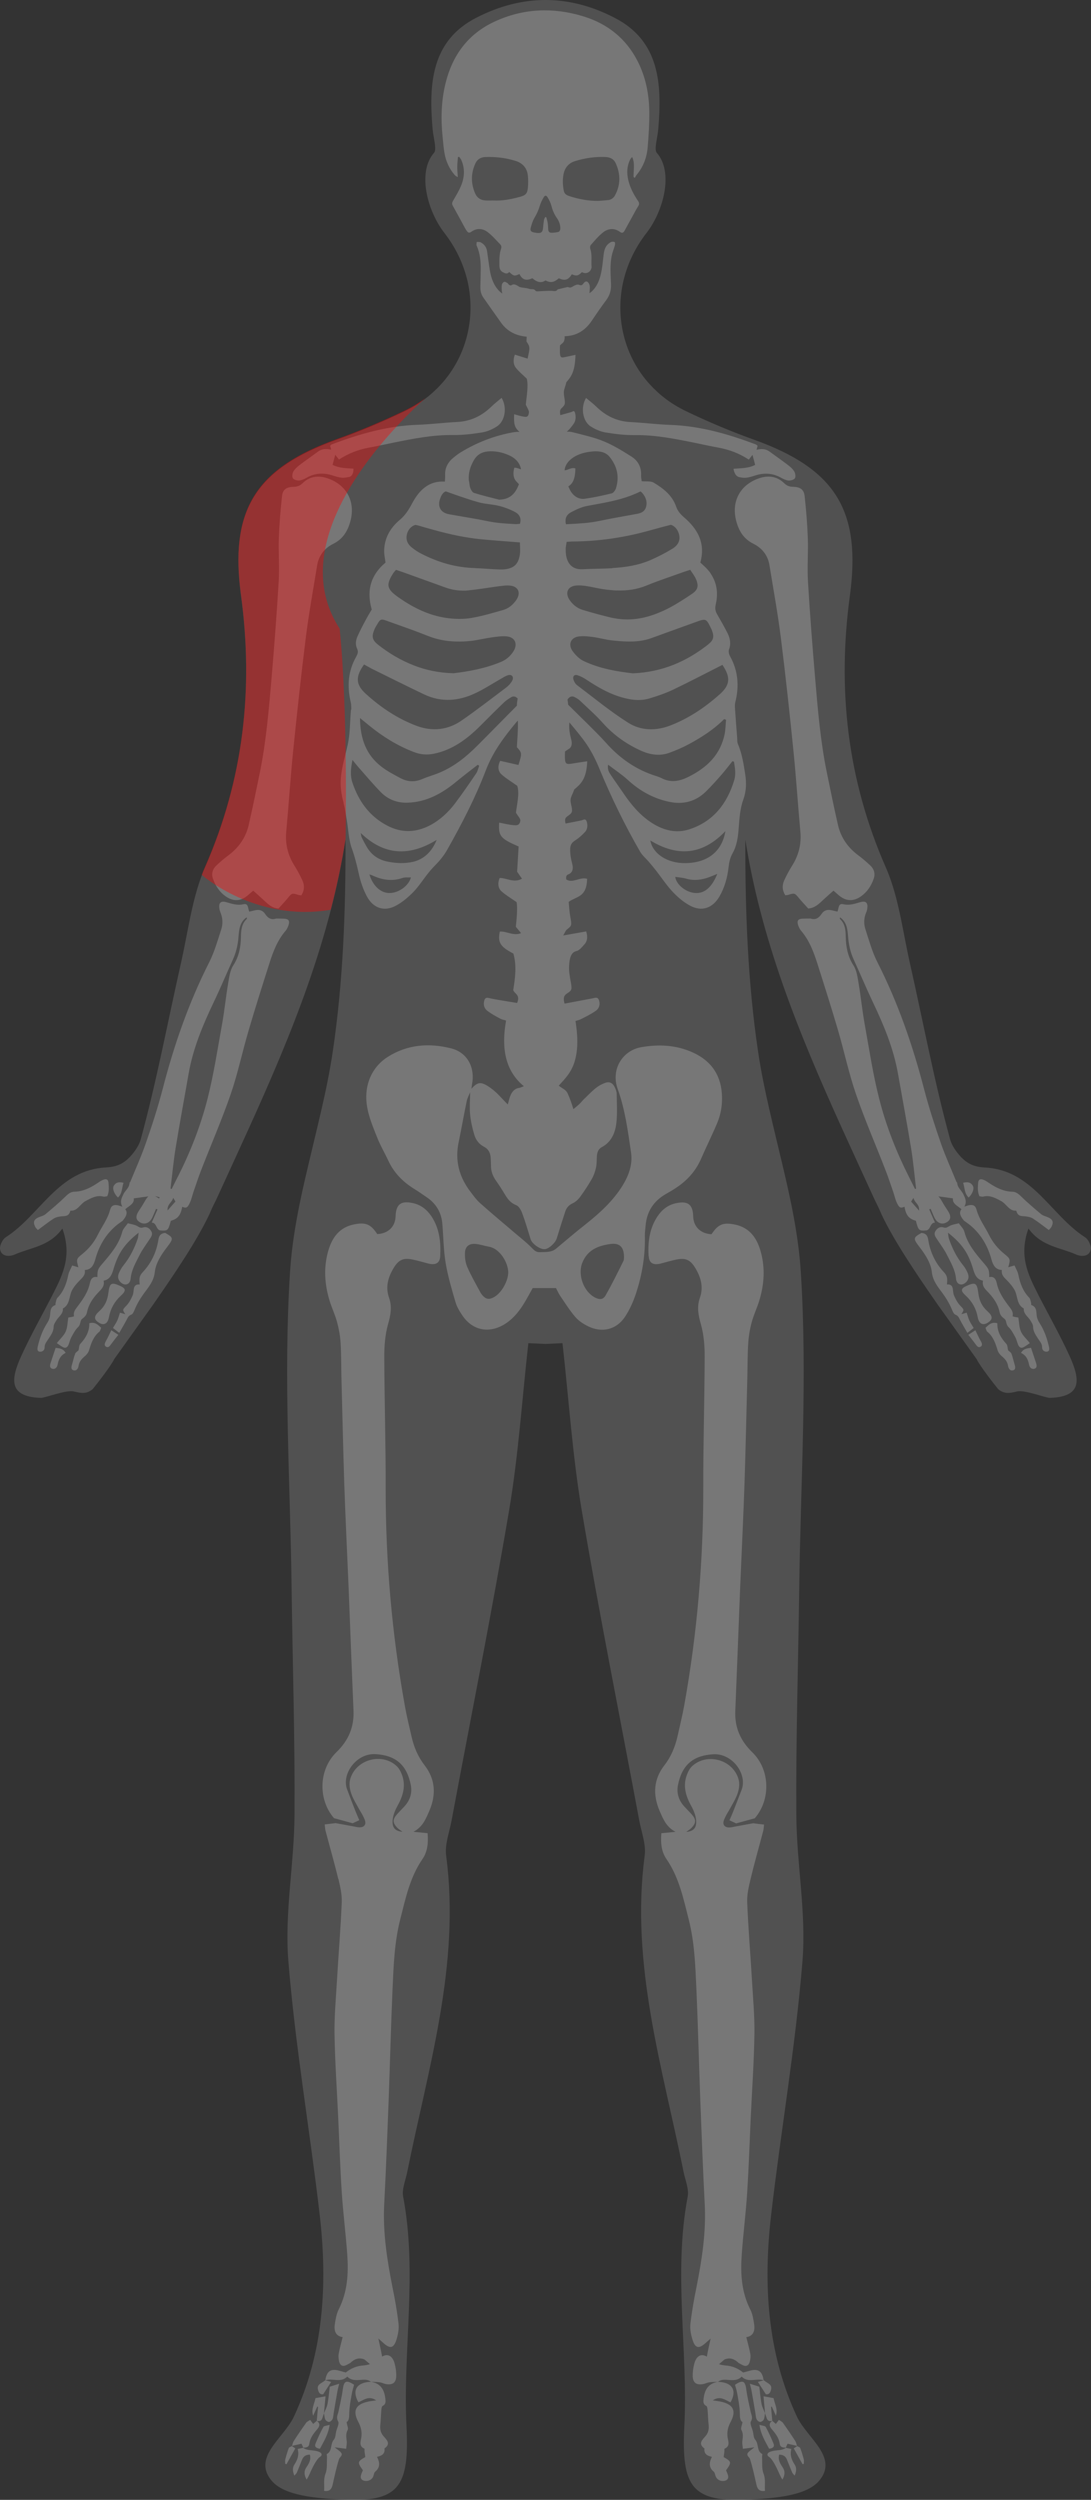 <?xml version="1.0" encoding="UTF-8"?><svg id="Lag_1" xmlns="http://www.w3.org/2000/svg" viewBox="0 0 362.37 830.21"><rect x="0" y="0" width="362.37" height="830.21" fill="#333333" stroke="none"/><defs><style>.cls-1,.cls-2,.cls-3{fill:#fff;}.cls-4{fill:red;opacity:.39;}.cls-5,.cls-6,.cls-2{opacity:.22;}.cls-6,.cls-7{fill:none;}.cls-3{opacity:.15;}</style></defs><path class="cls-3" d="m.01,414.29v.02c-.02.22-.02.41.02.57.15.87.57,1.44,1.11,1.77,1.13.72,2.82.41,3.8-.04,5.17-2.29,11.22-2.64,15.47-8.21.11-.11.22-.26.33-.39.07.22.13.46.22.68.28.87.52,1.72.68,2.55.65,2.99.57,5.7.04,8.25-.76,3.69-2.44,7.03-4.15,10.37-.09.2-.2.37-.28.57-3.4,6.59-7.07,13.07-10.15,19.82-3.69,8.05-3.64,12.75,4.19,13.82.72.09,1.51.15,2.31.17,1.38.02,8.38-2.73,10.87-2.14,2.14.52,3.38.68,4.65.22.55-.22,1.22-.55,1.75-1.07l.15-.22c.94-1.13,5.76-7.27,6.92-9.67l13.25-18.55.13-.22.13-.17c6.87-9.89,14.06-20.58,18.07-29.11.17-.41.35-.83.55-1.27.59-1.4,1.33-2.73,1.96-4.1,14.25-31.17,29.14-62.11,37.8-95.57,2.01-7.7,3.67-15.54,4.93-23.55.07,23.77-.79,47.38-4.26,70.6-.94,6.33-2.25,12.64-3.69,18.92-1.4,6.11-2.9,12.22-4.34,18.33-2.84,11.85-5.37,23.72-6.13,35.73-2.25,34.88.09,70.04.52,105.09.33,25.12,1.13,50.22.96,75.34-.09,16.11-3.32,32.35-2.05,48.3,2.27,28.24,7.16,56.31,10.43,84.51,2.64,22.92,1.35,45.61-8.58,66.94-3.32,7.12-14.06,13.55-7.29,21.39,4.23,4.89,14.58,5.67,22.33,6.11,19.88,1.18,23.37-3.93,22.35-24.42-1.24-25.34,3.71-50.81-1.11-76.17-.46-2.53.81-5.41,1.35-8.1,6.98-34.7,17.72-68.92,12.94-105.11-.5-3.75,1.07-7.77,1.79-11.63,6.42-34.4,13.31-68.71,19.14-103.19,3.06-18.12,4.26-36.54,6.37-55.39,2.05.09,2.75.13,5.67.26,2.92-.13,3.62-.17,5.67-.26,2.12,18.86,3.32,37.28,6.37,55.39,5.83,34.48,12.72,68.79,19.14,103.19.72,3.86,2.29,7.88,1.79,11.63-4.78,36.19,5.96,70.41,12.94,105.11.55,2.68,1.81,5.57,1.35,8.1-4.82,25.36.13,50.83-1.11,76.17-1.03,20.49,2.47,25.6,22.35,24.42,7.75-.44,18.09-1.22,22.33-6.11,6.77-7.84-3.97-14.27-7.29-21.39-9.93-21.32-11.22-44.02-8.58-66.94,3.27-28.2,8.16-56.27,10.43-84.51,1.27-15.95-1.96-32.19-2.05-48.3-.17-25.12.63-50.22.96-75.34.44-35.05,2.77-70.21.52-105.09-.76-12-3.3-23.88-6.13-35.73-1.44-6.11-2.95-12.22-4.34-18.33-1.44-6.29-2.75-12.59-3.69-18.92-3.47-23.22-4.32-46.84-4.26-70.6,1.27,8.01,2.92,15.85,4.93,23.55,8.66,33.46,23.55,64.41,37.8,95.57.63,1.37,1.37,2.71,1.96,4.1.2.44.37.85.55,1.27,4.02,8.53,11.2,19.23,18.07,29.11l.13.17.13.22,13.25,18.55c1.16,2.4,5.98,8.53,6.92,9.67l.15.22c.52.52,1.2.85,1.75,1.07,1.27.46,2.51.31,4.65-.22,2.49-.59,9.49,2.16,10.87,2.14.81-.02,1.59-.09,2.31-.17,7.83-1.07,7.88-5.76,4.19-13.82-3.08-6.74-6.74-13.23-10.15-19.82-.09-.2-.2-.37-.28-.57-1.7-3.34-3.38-6.68-4.15-10.37-.52-2.55-.61-5.26.04-8.25.15-.83.39-1.68.68-2.55.09-.22.15-.46.22-.68.11.13.22.28.33.39,4.26,5.57,10.3,5.91,15.47,8.21.98.46,2.66.76,3.8.04.55-.33.96-.89,1.11-1.77.04-.15.04-.35.02-.57v-.02c-.11-1.18-.98-2.79-1.9-3.38-11.39-7.27-17.35-22.39-33.35-23.18-3.16-.15-5.37-1.13-7.14-2.77l-.28-.28c-.15-.13-.28-.26-.44-.41-.02-.04-.07-.09-.11-.13-1.68-1.83-3.01-3.88-3.51-5.74-5.28-19.29-8.95-39-13.36-58.54-2.2-9.71-3.45-19.9-6.9-29.09-.35-.94-.72-1.86-1.13-2.77-12.77-29.11-16.13-59.12-11.89-90.29.11-.81.22-1.62.28-2.4l.02-.02c2.97-26.5-5.91-39.79-31.86-49.15-7.75-2.77-15.41-6-22.87-9.58-2.49-1.2-4.82-2.62-6.92-4.21-.07-.07-.13-.13-.2-.17-1.16-.87-2.23-1.81-3.25-2.84-.15-.13-.24-.2-.24-.2-.81-.81-1.57-1.64-2.31-2.49-7.88-9.32-10.72-21.91-7.75-33.94l.02-.02c1.33-5.35,3.82-10.56,7.53-15.34,5.61-7.22,9.1-20.12,3.38-26.63-.94-1.09.31-5.19.52-7.92,1.24-14.78.55-29.25-14.64-36.95C196.51,1.96,188.8,0,181.19,0s-15.32,1.96-22.87,5.83c-15.19,7.7-15.89,22.17-14.64,36.95.22,2.73,1.46,6.83.52,7.92-5.72,6.5-2.23,19.4,3.38,26.63,3.71,4.78,6.2,10,7.53,15.34l.02.02c2.97,12.03.13,24.62-7.75,33.94-.74.85-1.51,1.68-2.31,2.49,0,0-.09.07-.24.2-1.03,1.03-2.1,1.96-3.25,2.84-.07.04-.13.11-.2.17-2.1,1.59-4.43,3.01-6.92,4.21-7.46,3.58-15.12,6.81-22.87,9.58-25.95,9.36-34.83,22.65-31.86,49.15l.02.02c.07.79.17,1.59.28,2.4,4.23,31.17.87,61.18-11.89,90.29-.41.92-.79,1.83-1.13,2.77-3.45,9.19-4.69,19.38-6.9,29.09-4.41,19.53-8.08,39.24-13.36,58.54-.5,1.86-1.83,3.91-3.51,5.74-.04.04-.09.09-.11.13-.15.15-.28.28-.44.41l-.28.28c-1.77,1.64-3.97,2.62-7.14,2.77-16,.79-21.96,15.91-33.35,23.18-.92.59-1.79,2.2-1.9,3.38Z"/><path class="cls-7" d="m217.54,129.31c.48.39,1.64,1.37,3.25,2.84"/><line class="cls-7" x1="259.89" y1="386.66" x2="259.91" y2="386.66"/><path class="cls-7" d="m214.99,126.63l.02-.02"/><path class="cls-7" d="m255.13,191.43c0-.17,0-.33.02-.5"/><path class="cls-7" d="m141.57,132.15c1.62-1.46,2.77-2.44,3.25-2.84"/><line class="cls-7" x1="102.46" y1="386.66" x2="102.48" y2="386.66"/><path class="cls-7" d="m147.35,126.61l.02.02"/><path class="cls-7" d="m107.22,190.93c.02.17.02.33.02.5"/><path class="cls-7" d="m217.62,128.92c.48.39,1.64,1.37,3.25,2.84"/><line class="cls-7" x1="259.96" y1="386.26" x2="259.98" y2="386.26"/><path class="cls-7" d="m215.07,126.23l.02-.02"/><path class="cls-7" d="m255.21,191.03c0-.17,0-.33.02-.5"/><path class="cls-7" d="m141.65,131.76c1.62-1.46,2.77-2.44,3.25-2.84"/><line class="cls-7" x1="102.54" y1="386.26" x2="102.56" y2="386.26"/><path class="cls-7" d="m147.43,126.21l.02.02"/><path class="cls-7" d="m107.3,190.53c.02.17.02.33.02.5"/><path class="cls-6" d="m254.41,191.07c0-.17,0-.33.02-.5"/><path class="cls-6" d="m106.5,190.56c.02.17.02.33.02.5"/><path class="cls-2" d="m215.47,417.13c.11,2.36,1.51,3.1,3.88,2.53,1.79-.46,3.56-1,5.37-1.37,2.99-.59,4.54.09,6.15,2.71,1.9,3.1,2.88,6.42,1.59,10.02-1.05,3.01-.52,5.76.35,8.8.98,3.49,1.27,7.29,1.24,10.96-.04,14.49-.5,29.01-.46,43.5.02,24.2-2.03,48.19-6.31,72-.63,3.54-1.51,7.03-2.29,10.56-.81,3.43-2.12,6.61-4.34,9.45-3.6,4.67-3.86,9.78-1.55,15.15,1.16,2.66,2.2,5.33,5.28,6.92-1.94.2-3.25.31-4.71.46-.28,3.19,0,6.13,1.68,8.56,4.21,6.13,5.65,13.16,7.42,20.14,1.92,7.53,2.18,15.21,2.53,22.89.55,12.46.85,24.92,1.31,37.36.44,11.39.87,22.79,1.46,34.16.5,9.43-.94,18.62-2.77,27.81-.81,3.99-1.53,8.03-1.99,12.09-.17,1.68.17,3.49.68,5.13.89,2.95,2.14,3.19,4.37,1.16.55-.5,1.11-.98,1.68-1.48-.46,2.03-.89,3.93-1.24,5.87,0,.04-.02.11-.02.15-1.86-1.13-3.43-.31-4.15,2.23-.37,1.35-.57,2.84-.55,4.26.09,2.2,1.24,3.01,3.45,2.62.7-.13,1.35-.5,2.07-.59.94-.15,1.9-.11,2.86-.15-3.1.48-4.39,2.53-4.74,5.41-.11.98-.33,1.96.87,2.58.31.15.39.89.44,1.37.13,1.59.15,3.23.33,4.82.15,1.42-.02,2.64-.98,3.78-1.07,1.27-2.66,2.55-.39,4.17-.24,1.7.81,2.44,2.47,2.77-.94,1.9-1.09,3.54.61,4.93.41.35.44,1.16.72,1.72.48,1.05,1.75,1.59,2.92,1.31.96-.24,1.35-.87,1.09-1.81-.15-.61-.44-1.16-.65-1.68,1.9-2.62,1.86-2.88-.79-4.39.09-.63.17-1.22.24-1.81.04-.33-.07-.92.07-.98,1.92-.83,1.22-2.42,1-3.73-.28-1.9.15-3.56,1.03-5.19,1.9-3.6.92-5.74-3.1-6.66-.85-.2-1.7-.28-2.86-.46,2.42-1.66,4.12-.13,5.89.65,2.27-3.95.61-6.68-4.15-6.81,1.16-.94,2.51-.7,3.84-.61,1.44.09,2.86.09,4.02-1.13,2.16,2.2,4.93.44,7.29,1.22-.41-3.01-1.83-3.97-4.61-3.16-.7.2-1.4.37-2.18.59-1.66-1.35-3.6-2.18-5.83-2.34-.76-.07-1.51-.2-2.2-.44.63-.5,1.2-1.05,1.83-1.55,1.86-.79,3.36-.13,4.71,1.16.41.22.83.48,1.29.7,1.27.63,2.07.11,2.4-1.16.2-.83.33-1.75.17-2.58-.33-1.81-.85-3.58-1.33-5.54,2.27-.33,2.92-2.03,2.62-4.17-.26-1.72-.52-3.54-1.31-5.04-2.95-5.81-3.27-11.98-2.82-18.25.48-6.9,1.37-13.75,1.81-20.65.52-8.16.79-16.35,1.16-24.51.44-9.34,1.09-18.68,1.24-28,.09-6.02-.48-12.07-.83-18.09-.5-8.56-1.22-17.09-1.57-25.67-.11-2.55.5-5.19,1.11-7.73,1.29-5.39,2.82-10.72,4.23-16.09.13-.52.15-1.11.26-2.03-1.29-.15-2.44-.28-3.62-.44l-6.33,1.16c-1.18.31-2.44.39-3.08-.2-.98-.92-.24-2.2.26-3.25.46-.94,1.07-1.83,1.57-2.77.74-1.35,1.57-2.71,2.14-4.12.76-1.92,1.16-3.91.41-5.98-2.16-6.09-10.39-8.23-15.19-3.84-.76.68-1.31,1.68-1.68,2.64-1.59,3.88-.48,7.4,1.46,10.85.72,1.31,1.31,2.84,1.48,4.32.28,2.6-.72,3.86-3.27,4.06.72-.5,1.31-.89,1.77-1.35,1.57-1.66,1.55-2.79,0-4.52-.79-.87-1.62-1.7-2.4-2.55-1.83-1.99-2.62-4.37-2.14-7.01,1.33-6.92,5.17-9.95,11.72-10.35,6.29-.39,11.37,6.48,9.49,11.68-.92,2.44-1.88,4.89-2.84,7.33-.37.96-.79,1.88-1.24,2.92.94.41,1.57.72,2.2,1.03l6.2-1.7c5.35-6.18,5.13-16.17-.83-21.93-3.97-3.86-5.89-8.29-5.63-13.82.57-13.71,1.07-27.41,1.62-41.12.48-11.48,1.05-22.94,1.44-34.42.39-11.79.63-23.55.94-35.31.09-3.8.04-7.6.31-11.39.15-2.29.55-4.61,1.16-6.83.63-2.34,1.7-4.56,2.42-6.87,1.75-5.61,2.12-11.31.41-16.98-1.27-4.23-3.69-7.51-8.34-8.49-3.97-.83-5.65-.15-7.86,3.19-3.62-.17-5.98-2.47-6.09-5.91-.11-3.95-1.72-5.22-5.61-4.41-2.75.55-4.76,2.16-6.26,4.41-2.68,4.02-3.19,8.56-2.95,13.18Z"/><path class="cls-2" d="m122.21,369c.79,3.21,2.07,6.33,3.34,9.43,1,2.4,2.34,4.69,3.45,7.07,1.81,3.91,4.65,6.83,8.23,9.12,1.62,1,3.19,2.07,4.74,3.16,2.99,2.1,4.65,5.02,4.95,8.64.37,4.32.39,8.71,1.09,12.96.74,4.43,2.03,8.8,3.3,13.12.48,1.62,1.42,3.14,2.38,4.54,3.23,4.67,8.4,5.81,13.36,3.06,2.92-1.64,5.04-4.1,6.79-6.9,1.11-1.75,2.05-3.6,3.1-5.43h7.73c.44.83.83,1.75,1.37,2.55,1.62,2.38,3.16,4.85,5.02,7.03,1.09,1.27,2.6,2.27,4.1,3.03,4.69,2.38,9.54,1.29,12.44-3.08,1.62-2.44,2.84-5.26,3.75-8.05,1.94-6.05,2.99-12.29,2.84-18.68-.04-1.18.15-2.36.24-3.51.39-4.69,2.66-8.18,6.72-10.52,1.18-.65,2.36-1.35,3.47-2.1,3.62-2.4,6.44-5.5,8.21-9.54,1.72-3.97,3.67-7.86,5.35-11.85,1.13-2.66,1.68-5.52,1.64-8.47-.07-7.03-3.25-12.11-9.65-15.02-5.52-2.53-11.37-2.82-17.26-1.77-6.13,1.11-10.08,7.33-7.75,13.86,2.47,6.81,3.4,14.01,4.45,21.17.57,3.97-.81,7.68-2.92,11.07-3.16,5.04-7.51,8.99-12.13,12.66-3.34,2.62-6.55,5.37-9.82,8.1-1.59,1.35-3.51,1.11-5.39,1.2-1.35.09-2.05-.74-2.9-1.62-1.66-1.66-3.51-3.1-5.3-4.63-3.91-3.34-7.88-6.63-11.72-10.06-1.2-1.07-2.16-2.42-3.14-3.71-3.78-4.93-5.26-10.41-3.93-16.59.94-4.52,1.72-9.06,2.66-13.55.22-1.05.76-2.01,1.16-3.01.15-.37.28-.74.41-1.11.07-.44.09-.89.17-1.33,1.13-5.63-1.46-10.69-6.9-12.07-7.33-1.86-14.6-1.31-21.15,2.88-5.78,3.73-8.27,10.54-6.48,17.94Zm71.17,50.46c1.66-4.3,5.19-5.74,9.28-6.31,3.1-.46,4.58.94,4.6,4.28-.04.31.04.92-.2,1.37-1.92,3.84-3.8,7.73-5.94,11.44-.81,1.44-2.05,1.44-3.54.65-3.75-1.96-5.72-7.49-4.21-11.44Zm-38.94-3.54c.13-1.96,1.35-2.92,3.32-2.82,1.59.11,3.16.68,4.76.96,3.4.63,6.15,5,6.29,8.34.04,2.99-2.2,7.01-4.76,8.4-1.57.89-2.64.72-3.82-.63-.28-.35-.57-.72-.76-1.11-1.48-2.79-3.1-5.54-4.32-8.42-.61-1.42-.79-3.16-.7-4.71Z"/><path class="cls-2" d="m114.09,266.64c.55,1.96.79,3.99,1.13,6,.52,3.03.59,6.24,1.62,9.08,1.03,2.82,1.7,5.63,2.36,8.56.55,2.55,1.44,5.13,2.66,7.42,2.12,3.97,5.81,5.17,9.69,3.06,2.14-1.16,4.1-2.84,5.85-4.63,1.88-1.99,3.38-4.41,5.15-6.55,1.13-1.44,2.53-2.66,3.69-4.08.92-1.09,1.75-2.27,2.44-3.54,4.76-8.45,9.23-17.07,12.7-26.17,2.34-6.11,6.09-11.11,10.13-15.95l.04-.04.07-.07c.13-.15.24-.28.37-.41h.02v.37c.11,2.77-.2,5.57-.33,8.45,1.72,1.92,1.75,2.01.52,5.91-1.99-.44-4.04-.92-6.07-1.37-.98,1.96-.61,3.56.44,4.5,1.53,1.37,3.19,2.34,5.24,3.8.81,2.6-.09,5.91-.44,8.93.61,1.03,1.55,1.99,1.46,2.62-.24,1.79-1.42,1.57-2.29,1.51-1.53-.13-3.06-.52-4.74-.85-.28,4.5.37,5.28,6.46,7.94-.15,2.68-.33,5.46-.5,8.38.39.57.9,1.29,1.62,2.31-2.73,1.53-5.04-.26-7.42-.24-.81,1.99-.39,3.56.63,4.45,1.53,1.35,3.19,2.31,5,3.58q.41,2.14-.26,8.18c.46.57.96,1.16,1.75,2.12-2.66,1.03-4.87-.74-7.07-.52-.74,3.62.13,5.02,4.5,7.29,1.16,3.97.61,8.05-.04,12.16.5,1.33,2.42,1.46,1.29,4.26-2.05-.35-4.19-.68-6.33-1.05-.85-.13-1.68-.31-2.53-.48-.83-.17-1.83-.7-2.14,1.13-.28,1.59.5,2.58,1.27,3.12,1.31.98,2.71,1.72,4.1,2.47.57.31,1.18.39,1.96.65-1.7,9.49-.11,16.85,5.91,21.8-.85.31-1.18.5-1.51.55-1.62.2-2.75,1.42-3.38,3.84-.15.57-.28,1.11-.46,1.66l-.37-.37c-1.16-1.16-2.23-2.4-3.4-3.51-.85-.79-1.77-1.53-2.77-2.16-2.47-1.57-3.56-1.37-5.54.85-.13.37-.26.74-.41,1.11-.02,2.44-.24,4.89-.02,7.31.2,2.31.74,4.63,1.4,6.85.48,1.66,1.55,3.1,3.14,3.93,1.68.85,2.25,2.25,2.31,3.97.04.83.09,1.64.09,2.44,0,1.79.59,3.36,1.59,4.8,1.05,1.48,2.03,2.99,2.95,4.54.94,1.57,1.9,2.95,3.8,3.67.89.33,1.64,1.64,2.01,2.66,1.07,2.86,1.92,5.78,2.82,8.71.46,1.46,3.06,3.34,4.61,3.27,1.4-.04,3.58-2.05,4.06-3.58.92-3.01,1.86-6,2.84-8.97.41-1.24,1.2-2.12,2.49-2.71.98-.46,1.88-1.33,2.53-2.23,1.37-1.9,2.66-3.86,3.82-5.89.65-1.16,1.09-2.47,1.37-3.75.26-1.22.2-2.51.28-3.78.09-1.22.46-2.36,1.62-2.97,3.21-1.72,4.47-4.74,4.85-8.03.37-3.21.15-6.48.11-9.73-.02-.76-.37-1.59-.72-2.29-.7-1.35-1.75-1.81-3.16-1.29-1.09.41-2.16.98-3.06,1.72-1.4,1.11-2.64,2.44-3.95,3.69-.59.57-1.07,1.24-1.68,1.77-.61.55-1.22,1.05-1.81,1.53-.55-1.83-1.18-3.62-1.92-5.24-.55-1.22-1.79-1.62-2.95-2.55,2.14-2.38,4.47-4.61,5.5-8.82,1.03-4.12.74-8.18.07-12.66.72-.24,1.37-.37,1.99-.7,1.62-.83,3.23-1.62,4.78-2.71.74-.52,1.51-1.59,1.11-3.21-.39-1.53-1.27-1.09-2.03-.94-3.14.59-6.26,1.18-9.49,1.79-.42-1.53-.42-2.58.83-3.38,1.72-1.09,1.68-1.37,1.18-4.12-.28-1.64-.61-3.38-.5-5.02.13-2.31.5-4.52,2.47-4.95.94-.2,1.81-1.31,2.64-2.23.83-.89,1.2-2.23.57-4.28-2.27.39-4.69.83-7.64,1.35.63-1.07.83-1.68,1.16-1.92,1.77-1.42,1.72-1.37,1.18-4.41-.28-1.59-.37-3.27-.52-4.82,2.53-1.92,5.98-1.37,6.13-7.68-2.47-.72-4.71,1.62-6.94.22-.22-1.66.59-1.55,1.11-1.88.96-.59,1.29-1.62.9-3.21-.28-1.13-.57-2.31-.65-3.51-.22-2.73.17-3.45,1.86-4.54,1.07-.68,2.07-1.62,3.03-2.64.68-.74.98-1.94.61-3.25-.41-1.44-1.13-.74-1.81-.59-1.75.39-3.51.7-5.28,1.05-.35-1.46-.07-1.92.63-2.42,1.72-1.2,1.79-1.4,1.18-4.08-.48-2.16.31-2.49,1.07-4.8,1.99-1.72,4.1-3.25,4.32-9.38-1.94.28-3.54.52-5.11.79-2.23.35-2.42.04-2.27-4.04.37-.24.76-.55,1.18-.79,1.05-.57,1.27-1.75.87-3.23-.48-1.86-.81-3.67-.59-5.63.15.17.31.35.46.55,1.85,2.23,3.71,4.43,5.33,6.81,1.68,2.51,3.06,5.28,4.21,8.1,3.93,9.49,8.4,18.66,13.51,27.5.74,1.27,1.96,2.25,2.92,3.38.87,1.03,1.72,2.07,2.55,3.12,1.81,2.34,3.45,4.85,5.48,6.96,1.66,1.75,3.56,3.34,5.65,4.45,3.88,2.07,7.44.83,9.73-3.06,1.72-2.99,2.64-6.29,3.03-9.73.17-1.64.5-3.14,1.33-4.63,1.44-2.55,1.83-5.5,2.03-8.42.26-3.25.44-6.46,1.59-9.58.94-2.58,1-5.35.59-8.14-.55-3.49-1.07-6.96-2.47-10.21-.24-.59-.17-1.33-.22-2.01-.26-3.25-.5-6.5-.72-9.76-.04-.65-.07-1.35.09-1.99,1.37-5.39.96-10.52-1.77-15.39-.33-.59-.52-1.53-.33-2.12.76-1.94.39-3.73-.46-5.46-1.07-2.12-2.25-4.19-3.45-6.26-.63-1.11-.79-2.01-.44-3.47.79-3.45.37-6.79-1.48-9.69-.31-.57-.7-1.09-1.18-1.62-.74-.89-1.68-1.64-2.49-2.42,1.81-6.59-.98-11.2-5.41-15.02-1.2-1.03-2.14-2.1-2.64-3.6-1.33-3.8-4.3-6.02-7.44-7.92-1-.59-2.47-.33-3.99-.48-.04-.48-.24-1.22-.2-1.94.13-2.44-.81-4.39-2.49-5.74-.24-.17-.5-.35-.74-.52-2.95-1.86-5.94-3.71-9.12-5.02-3.25-1.35-6.74-2.1-10.17-2.99-.57-.15-1.13-.24-1.7-.24h-.44c.09-.09.17-.15.26-.24.74-.65,1.44-1.57,2.12-2.55.48-.72.68-1.9.41-3.16-.28-1.4-.79-.72-1.27-.57-1.22.37-2.44.68-3.69,1.03-.24-1.42-.04-1.88.46-2.34,1.2-1.16,1.24-1.35.81-3.95-.33-2.1.22-2.42.74-4.65,1.4-1.66,2.88-3.14,3.03-9.08-1.35.28-2.47.52-3.58.76-1.55.35-1.68.04-1.57-3.88.24-.24.52-.52.83-.76.57-.46.79-1.27.7-2.29.42-.02.85-.07,1.27-.11,3.4-.41,5.91-2.27,7.79-5.09,1.53-2.29,3.08-4.54,4.71-6.72,1.2-1.59,1.72-3.25,1.66-5.24-.11-3.25-.44-6.55.28-9.78.22-1.09.7-2.14.98-3.23.11-.35.13-.98-.04-1.09-.31-.2-.85-.2-1.2-.04-1.51.72-2.16,2.07-2.4,3.64-.28,1.9-.39,3.84-.74,5.74-.48,2.64-1.27,5.15-3.32,7.07-.2.17-.41.33-.72.57.04-.92.17-1.7.09-2.42-.07-.5-.37-1.11-.76-1.37-.59-.39-1.07.17-1.4.61-.44.59-.76.63-1.48.35-.48-.2-1.29.17-1.83.48-.55.35-.98.61-1.64.33-.22-.11-.57.02-.85.09-.76.17-1.53.35-2.29.55-.13.02-.35.02-.41.11-.55.83-1.31.46-2.07.46-1.55-.02-3.1.11-4.67.17-.17,0-.48-.02-.55-.13-.44-.7-1.11-.57-1.75-.61-.39-.04-.74-.22-1.11-.28-.57-.11-1.13-.15-1.7-.24-.33-.07-.68-.11-.96-.28-.83-.5-1.62-1.18-2.66-.44-.13.09-.48-.07-.68-.2-.2-.11-.26-.41-.46-.52-.37-.22-.81-.55-1.13-.46-.33.07-.7.57-.79.92-.13.63-.04,1.31-.04,1.96.02.24.09.5.2,1.03-.46-.35-.72-.52-.92-.74-1.96-1.94-2.82-4.43-3.25-7.09-.35-2.12-.59-4.23-.92-6.35-.22-1.27-.96-2.25-2.1-2.84-.37-.2-.89-.11-1.33-.13-.02.39-.17.87-.02,1.2,1.18,2.62,1.4,5.39,1.35,8.21-.04,1.83-.04,3.64-.11,5.46-.02,1.29.22,2.49.96,3.56,1.96,2.79,3.93,5.61,5.91,8.38,2.14,3.01,5.09,4.34,8.51,4.65-.02.52-.04,1.05-.07,1.57,1.22,1.86,1.22,1.92.37,5.72-1.4-.44-2.82-.89-4.23-1.33-.7,1.88-.41,3.45.31,4.34,1.05,1.33,2.23,2.25,3.67,3.67.57,2.51-.09,5.72-.33,8.62.44,1,1.09,1.94,1.03,2.53-.15,1.75-.98,1.53-1.59,1.46-1.07-.13-2.14-.52-3.32-.83-.15,3.16.07,4.43,1.79,5.87-.13-.02-.28-.02-.41-.02h-.02c-.59,0-1.16.07-1.79.17-6.13,1.11-11.87,3.32-17.24,6.59-.83.5-1.62,1.09-2.36,1.72-.02,0-.04.02-.07.04-1.85,1.51-2.97,3.4-2.82,5.98.02.68-.07,1.35-.09,2.03-5.39-.35-8.58,2.92-10.89,7.25-1.13,2.14-2.29,3.97-4.15,5.52-3.14,2.64-5.11,6.07-5.13,10.41,0,1.09.26,2.18.46,3.71-1.33,1.11-2.42,2.31-3.27,3.62-2.12,3.27-2.68,7.18-1.31,11.96-.61,1.03-1.44,2.4-2.18,3.82-.89,1.64-1.75,3.32-2.51,5.02-.63,1.35-.83,2.82-.15,4.23.46.98.15,1.72-.33,2.62-2.66,4.67-3.06,9.69-1.85,14.91.2.72.2,1.48.24,2.23.02.26-.13.5-.15.76-.31,3.75-.24,7.6-1.03,11.24-.81,3.67-1.96,7.25-2.29,11.04-.26,2.88.15,5.63.92,8.38Zm9.36-44.57c5.76,2.84,11.55,5.74,17.35,8.51,5.74,2.75,11.52,2.29,17.13-.39,2.84-1.33,5.48-3.08,8.23-4.63.85-.48,1.7-1.07,2.62-1.33,1.27-.35,1.96.61,1.37,1.79-.46.87-1.18,1.66-1.94,2.25-4.93,3.71-9.82,7.51-14.86,11-4.58,3.19-9.73,3.71-14.86,1.83-6.31-2.34-11.92-6.07-16.98-10.67-3.38-3.08-3.51-5.67-.59-9.76.94.5,1.72.98,2.53,1.4Zm5.22-15.82c3.32,1.2,6.68,2.36,10,3.6,1.16.44,2.31.89,3.47,1.35,3.43,1.37,6.94,1.9,10.48,1.86h.5c.65,0,1.29-.04,1.94-.09.46-.04.96-.09,1.42-.13.07,0,.11-.02.17-.02,2.29-.28,4.52-.85,6.81-1.16,1.61-.22,3.27-.46,4.87-.31,2.79.28,3.73,2.58,2.2,4.98-1.05,1.64-2.44,2.79-4.17,3.51-5.24,2.18-10.72,3.16-15.71,3.75-4.93-.13-9.19-1.03-13.29-2.64-4.26-1.68-8.18-3.99-11.81-6.85-1.9-1.51-2.16-2.68-1.24-4.93.22-.55.5-1.07.83-1.57,1.22-2.1,1.33-2.16,3.54-1.35Zm106.59,7.75c-7.18,5.65-15.17,9.19-25.03,9.62-5.13-.59-10.96-1.51-16.39-4.1-1.42-.65-2.71-1.99-3.67-3.3-1.57-2.23-.57-4.52,2.07-4.85,1.53-.2,3.1-.02,4.65.17,2.1.28,4.17.89,6.31,1.13.55.07,1.07.11,1.59.15.5.07.98.11,1.46.13.63.04,1.27.09,1.88.09,2.84.09,5.65-.15,8.45-1.2,2.07-.76,4.17-1.53,6.24-2.27h.02c2.79-1.03,5.59-2.01,8.38-3.03,3.23-1.18,3.38-1.11,4.89,2.03.11.22.24.46.33.7.83,2.16.59,3.32-1.18,4.71Zm3.71,16.65c-4.91,4.37-10.3,7.97-16.35,10.3-4.76,1.83-9.76,1.77-14.03-.96-5.89-3.73-11.31-8.21-16.89-12.42-.57-.41-1-1.16-1.22-1.83-.35-1.07.24-1.81,1.27-1.51,1.09.33,2.12.89,3.08,1.53,3.34,2.2,6.77,4.23,10.54,5.48,3.4,1.09,6.87,1.77,10.39.7,2.68-.81,5.33-1.72,7.86-2.92,5.43-2.6,10.78-5.41,16.33-8.21,2.79,4.17,2.6,6.66-.96,9.84Zm-14.69,60.56c1.29.2,2.51.26,3.67.61,2.64.76,5.19.39,7.7-.55.74-.28,1.48-.59,2.6-1.05-1.94,4.8-4.58,6.79-7.88,6.29-2.86-.41-5.78-2.84-6.09-5.3Zm-8.29-12.09c8.9,5.41,17.24,5,24.95-3.1-1.11,6.81-5.98,10.56-13.31,10.63-5.96.07-10.83-3.08-11.63-7.53Zm-14.01-25.16c2.34,1.79,4.58,3.25,6.53,5.04,4.06,3.73,8.64,6.24,13.9,7.31,4.52.94,8.67-.09,12.09-3.47,1.79-1.77,3.47-3.64,5.13-5.54,1.27-1.44,2.42-2.99,3.64-4.5.17.07.35.11.52.15.31,2.01.7,4.04.11,6.05-2.4,8.05-7.12,13.9-14.97,16.43-4.32,1.4-8.45.37-12.29-2.05-4.02-2.55-7.01-6.13-9.69-10.11-1.33-1.96-2.73-3.88-4.04-5.85-.63-.92-1.22-1.9-.94-3.47Zm-13.49-21.59s0-.04.02-.07c.11-.15.22-.31.35-.44.52-.55,1.22-.76,2.01-.35.63.33,1.31.72,1.83,1.24,2.55,2.42,5.19,4.74,7.53,7.36,3.67,4.1,7.99,7.11,12.85,9.28,2.95,1.29,6.07,1.75,9.15.65,2.23-.81,4.45-1.75,6.55-2.88,4.21-2.29,8.27-4.85,11.74-8.34.22.07.42.15.63.22-.15,1.51-.15,3.03-.41,4.5-1.38,7.14-5.96,11.37-11.92,14.38-3.03,1.55-6.02,2.14-9.19.46-.96-.48-2.01-.72-3.01-1.09-6.05-2.14-11.11-5.81-15.41-10.67-1.85-2.07-3.82-3.99-5.78-5.96-2.05-2.03-4.15-4.06-6.18-6.09-.11-.09-.2-.15-.26-.24-.11-.11-.2-.2-.28-.31-.04-.55-.11-1.09-.22-1.66Zm2.25-37.82c1-.2,2.07-.15,3.1-.04.2.02.39.04.57.07.09.02.15.02.24.04,1.88.26,3.71.76,5.57,1.03.94.15,1.88.26,2.84.33.44.04.87.09,1.33.11.22,0,.41.02.63,0,3.25.11,6.53-.31,9.73-1.64,3.95-1.62,8.05-2.95,12.07-4.41.09-.02.15-.04.24-.09.68-.22,1.4-.44,2.2-.72.59.94,1.22,1.75,1.68,2.62.28.55.48,1.03.59,1.48.48,1.66-.04,2.84-1.83,3.99-.52.35-1.03.68-1.55,1.03-2.53,1.66-5.13,3.27-7.86,4.5-4.04,1.86-8.25,2.99-12.59,2.86-1.07-.02-2.12-.13-3.19-.31-.48-.07-1-.17-1.51-.28-3.19-.76-6.35-1.62-9.49-2.58-1.22-.37-2.29-1.03-3.21-1.94-.09-.09-.15-.15-.22-.24-.39-.39-.72-.83-1.03-1.31-1.27-2.07-.59-3.99,1.68-4.5Zm-2.86-12.09c0-.76.2-1.53.33-2.51.72-.04,1.2-.09,1.68-.11,5.17-.02,10.28-.46,15.37-1.31,2.18-.37,4.39-.81,6.57-1.33,3.67-.87,7.27-2.01,10.96-2.9h.07c1.09.35,1.94,1.22,2.44,2.44.85,2.1.35,4.02-1.83,5.41-2.36,1.46-4.82,2.71-7.33,3.82-4.17,1.81-8.45,2.44-12.79,2.68v.07c-3.3.17-6.57.15-9.89.33-3.78.2-5.65-2.47-5.56-6.59Zm-.02-9.23c-.15-1.57.72-2.53,1.83-3.12,1.72-.92,3.6-1.79,5.5-2.12,3.71-.68,7.4-1.29,11.02-2.31,2.23-.63,4.39-1.42,6.5-2.47h.02c.26.15.5.37.72.65.96,1.2,1.57,2.6,1.2,4.26-.37,1.66-1.57,2.27-2.95,2.51-2.47.44-4.95.89-7.42,1.35,0,.09,0-.09,0,0-2.58.44-5.15,1.09-7.73,1.46-1.62.24-3.23.35-4.87.46-.2,0-.41.02-.61.04-1.03.04-2.03.11-3.06.17-.11-.28-.15-.57-.17-.81v-.09Zm-.35-17.02c.17-1.66,1.11-3.01,2.58-4.06,2.16-1.55,4.63-2.07,7.2-2.25,1.94-.09,3.84.2,5.17,1.81,2.51,3.08,3.36,6.63,2.1,10.54-.22.63-.81,1.44-1.35,1.59-2.97.72-5.91,1.37-8.9,1.79-2.12.31-3.86-.87-4.91-2.75-.17-.35-.37-.72-.52-1.09-.04-.09-.07-.15-.11-.24,1.22-.83,2.27-1.99,2.34-5.96-1.24-.5-2.42.55-3.58.61Zm-14.47-.33c-.74-.24-1.46-.57-2.2-.55-.57,1.9-.26,3.43.44,4.3.35.41.7.79,1.07,1.16-.02.11-.07.2-.11.31-.07.17-.13.35-.22.52-1.2,2.82-3.19,4.28-6.26,4.32-2.77-.72-5.56-1.37-8.29-2.23-.55-.17-1.07-1.03-1.27-1.68-.07-.17-.11-.33-.15-.5,0-.02,0-.04-.02-.07-.2-.68-.28-1.35-.33-2.03.02-.02,0-.04,0-.07-.15-2.25.48-4.41,1.66-6.46,1.05-1.86,2.62-2.79,4.63-2.97,2.4-.22,4.76.24,6.98,1.22,2.36,1.05,3.71,2.64,4.08,4.71Zm-.17,17.22c-.04.28-.09.57-.17.87-.55.02-1.11.13-1.66.09-.11,0-.2-.02-.31-.02-.17-.02-.37-.02-.55-.04-2.01-.11-4.02-.24-6.02-.52-2.38-.37-4.78-.96-7.18-1.33-.02-.07,0,.07,0,0-2.51-.44-5.04-.87-7.55-1.31-.46-.09-.92-.17-1.35-.35-1.96-.76-2.68-2.55-1.94-4.74.46-1.42,1.07-2.23,1.88-2.55h.02c.22.04.44.13.68.22,2.12.76,4.23,1.51,6.37,2.2,1.29.44,2.58.83,3.91,1.2,2.2.61,4.56.63,6.79,1.2,1.79.44,3.6,1.13,5.26,2.01,1.13.59,1.92,1.55,1.83,2.95v.13Zm-.2,11.04c-.46,3.12-1.86,4.52-4.85,4.91-1.2.17-2.44.04-3.67,0-2.1-.11-4.17-.31-6.24-.35v-.04c-6.4-.13-12.44-1.88-18.2-4.89-1.05-.55-2.05-1.22-2.99-1.99-1.59-1.31-2.03-2.9-1.46-4.71.46-1.4,1.46-2.4,2.73-2.75h.02c.9.17,1.79.46,2.68.72,5.06,1.46,10.17,2.82,15.37,3.58,1.05.17,2.1.31,3.12.41,4.32.44,8.66.72,13.51,1.11,0,1.31.17,2.68-.02,3.99Zm-1.09,14.95c-.26.44-.55.81-.9,1.18-.07.09-.13.15-.22.24-.92.98-2.05,1.7-3.34,2.07-3.4.96-6.83,2.01-10.32,2.6-.04.02-.11.04-.15.04-1.05.17-2.12.28-3.21.31h-.09c-1.44.04-2.88-.04-4.28-.2-5.57-.65-10.61-2.88-15.3-5.98-.55-.37-1.11-.74-1.66-1.13-2.79-2.01-3.62-3.32-2.77-5.46v-.02c.26-.72.72-1.53,1.35-2.49.17-.26.42-.5.83-1,.74.26,1.44.46,2.1.7.2.07.37.13.57.2,4.56,1.64,9.17,3.3,13.71,4.95,2.18.79,4.43,1.13,6.68,1.05h.2c.31-.02.57-.07.87-.09.41-.04.87-.09,1.29-.15.42-.04.85-.11,1.27-.15,2.58-.33,5.13-.76,7.7-1.09.2-.02.39-.04.61-.07.26-.04.52-.07.79-.09.83-.09,1.68-.11,2.49.02,2.44.44,3.16,2.42,1.79,4.56Zm-12.9,48.41c-3.73,3.78-7.81,7.07-12.68,9.1-1.92.81-3.91,1.33-5.78,2.14-2.44,1.05-4.82.94-7.14-.28-2.2-1.18-4.41-2.31-6.39-3.84-4.98-3.82-7.07-9.19-7.12-16.15,1.31,1.07,2.14,1.72,2.97,2.42,4.56,3.73,9.45,6.77,14.91,8.86,2.2.87,4.43,1.03,6.74.55,6-1.24,10.8-4.74,15.15-9.06,2.66-2.66,5.33-5.35,8.03-7.94.72-.7,1.57-1.24,2.42-1.75.63-.37,1.24-.31,1.72.07.15.09.31.22.44.37-.04.2-.09.41-.11.61-.11.61-.17,1.2-.17,1.79-.17.17-.37.37-.57.55-.52.57-1.09,1.11-1.64,1.66-3.6,3.64-7.16,7.29-10.78,10.91Zm-35.99,42.89c.41.13.7.2.96.33,3.23,1.51,6.53,2.07,10,.87.83-.31,1.83-.13,2.84-.2-.72,2.79-4.06,5.15-7.03,5.19-2.95.07-5.63-2.34-6.77-6.2Zm-2.88-13.75c7.81,7.51,16.11,7.86,25.23,2.29-1.59,3.99-4.34,6.46-7.79,7.27-2.77.65-5.5.52-8.27,0-3.1-.57-5.52-2.12-7.16-4.93-.61-1.03-1.16-2.07-1.68-3.14-.2-.46-.22-.98-.33-1.48Zm-2.73-24.25c.85,1.05,1.4,1.75,1.99,2.42,2.44,2.77,4.82,5.61,7.4,8.25,2.44,2.51,5.54,3.64,8.99,3.51,6.18-.2,11.33-3.03,16.06-6.94,2.34-1.94,4.78-3.78,7.18-5.65.13.13.31.24.46.35-.33.85-.5,1.79-.98,2.49-2.27,3.36-4.58,6.72-7.01,9.95-2.31,3.06-5.09,5.63-8.45,7.38-4.63,2.36-9.25,2.53-13.97.11-5.89-3.03-9.56-7.99-11.68-14.3-.79-2.29-.59-4.67,0-7.57Z"/><path class="cls-2" d="m244.13,792c.25.96.59,1.98.76,3.03.35,2.04.77,4.08.83,6.13.05,1.41-.02,2.71.9,3.24-.19,1.11-.66,2.06-.37,2.59.68,1.25.47,2.41.32,3.67-.1.81.1,1.66.18,2.6,1.36-.18,2.36-.31,3.83-.5-1.04.87-1.83,1.27-2.22,1.91-.52.85.56,1.37.76,2,.89,2.81,1.49,5.71,2.15,8.59.33,1.44,1.06,2.24,2.81,1.97-.16-1.93.29-3.76-.48-5.75-.64-1.64-.37-3.64-.49-5.48-.02-.34.17-.94.05-1-1.9-1.04-1.07-3.37-2.32-4.77-.57-.64-.55-1.82-.78-2.76-.27-1.12-1.07-2.56-.65-3.29.76-1.32.12-2.21-.11-3.3-.52-2.46-1.11-4.93-1.44-7.42-.37-2.77-1.16-3.18-3.75-1.45Z"/><path class="cls-2" d="m261.08,812.88c-1.28,1-2.85.76-4.3,1.08-.64.14-1.51.39-1.78.87-.44.8.54,1.07.99,1.59.84.98,1.47,2.18,2.05,3.35.61,1.22,1.05,2.52,1.83,3.72.82-1.44,1-2.72.05-4.13-.78-1.17-1.59-2.43-1.12-4.16,1.32,0,2.16.54,2.63,1.76.54,1.41,1.11,2.81,1.7,4.21.13.29.41.52.82,1,.58-1.43.7-2.59-.02-3.69-1.02-1.56-1.63-3.18-1.08-5.16-.73-.15-1.3-.28-1.88-.4,0,0,.11-.05.11-.05Z"/><path class="cls-2" d="m264.74,812.35c-.2-.58-.29-1.22-.62-1.72-1.31-2.03-2.67-4.02-4.07-5.99-.28-.4-.82-.61-1.35-.99-.36.49-.65.88-1,1.36-.41-.36-.8-.7-1.19-1.04,0,0,.07-.04.07-.04-1.37.88-1.04,1.9-.18,2.89,1.23,1.43,2.35,2.88,2.6,4.85.15,1.14,1.15,1.19,2.07,1.2,0,0-.11.05-.11.05.25-.54.5-1.08.62-1.35,1.17.27,2.21.5,3.25.74,0,0-.1.03-.1.03Z"/><path class="cls-2" d="m254.14,801.53c-.41-1.04-.98-2.05-1.19-3.13-.36-1.85-.5-3.75-.75-5.76l-3.13-.99c.24,1,.45,1.73.58,2.47.43,2.4.83,4.8,1.24,7.2.12.71.13,1.47.41,2.11.18.41.74.89,1.16.9.41.02,1.04-.41,1.22-.8.29-.63.3-1.39.42-2.1,0,0,.04.1.04.1Z"/><path class="cls-2" d="m254.09,801.43c.17.49.36.97.5,1.47.3,1.06.97,1.37,1.99,1.03,0,0-.07.04-.07.04-.14-1.56-.28-3.11-.43-4.66.09-.02.19-.03.28-.05.45,1,.9,2.01,1.35,3.01.72-2.12-.38-3.82-.78-5.84-1.12-.2-2.22-.4-3.34-.61.19,2.06.37,3.89.54,5.71,0,0-.04-.11-.04-.11Z"/><path class="cls-2" d="m255.47,813.24c1.31-.17,1.85-.73,1.47-1.68-.78-1.89-1.62-3.76-2.61-5.55-.22-.4-1.15-.41-2.09-.71.47,3.18,1.91,5.49,3.23,7.94Z"/><path class="cls-2" d="m253.71,790.49c-.65.18-1.3.36-1.98.55.89,1.39,1.74,2.69,2.64,4.1,1.23.17,1.56-.74,1.77-1.74.19-.94-.33-1.5-1.08-1.95-.49-.3-.96-.64-1.42-.97.01,0,.06,0,.06,0Z"/><path class="cls-2" d="m264.84,812.32c-.42.28-.85.56-1.2.8,1.04,1.86,1.98,3.56,2.92,5.25.14-.04.28-.07.42-.11,0-.49.1-1.01-.01-1.47-.33-1.27-.7-2.54-1.17-3.77-.12-.31-.7-.45-1.06-.67,0,0,.11-.03.11-.03Z"/><path class="cls-2" d="m196.22,141.62c1.46.96,3.23,1.72,4.95,2.01,3.19.52,6.46.92,9.69.87,6.74-.09,13.29,1.22,19.84,2.55,2.66.55,5.3,1.13,7.97,1.62,3.6.65,6.94,1.94,10.04,3.97.44-.57.74-.96,1.22-1.57.33,1.16.59,2.16.89,3.32-2.33,1.2-4.8,1.09-7.18,1.29,0,0,.22,2.27,1.77,2.75.15.04.33.07.48.09.59.11,1.18.2,1.77.15,1.16-.09,2.29-.48,3.4-.83,2.92-.89,5.7-.68,8.38.83.79.44,1.66.85,2.51.92.7.04,1.75-.26,2.07-.76.33-.52.15-1.62-.2-2.23-.48-.83-1.27-1.53-2.05-2.12-2.01-1.55-4.08-2.97-6.11-4.47-1.27-.94-2.66-1.05-4.39-.63.15-.52.24-.89.37-1.31-.17-.15-.35-.37-.59-.46-9.17-3.47-18.49-6.15-28.39-6.5-4.43-.15-8.82-.72-13.25-.94-4.47-.22-8.16-2.01-11.33-5.09-1.07-1.03-2.25-1.94-3.43-2.92-1.88,3.16-1.13,7.73,1.55,9.47Z"/><path class="cls-2" d="m268.41,301.72c2.28-.13,3.72-1.66,5.24-3.08,1.03-.96,2.1-1.88,3.19-2.85.75.66,1.22,1.07,1.69,1.48,2.36,2.05,4.86,2.22,7.42.43,2.07-1.45,3.41-3.48,4.23-5.83.6-1.7.16-3.25-1.14-4.46-1.26-1.17-2.55-2.3-3.93-3.32-3.49-2.58-5.83-5.94-6.79-10.14-1.33-5.81-2.51-11.65-3.71-17.48-2.09-10.2-2.96-20.56-3.84-30.92-.92-10.81-1.76-21.62-2.41-32.45-.29-4.77.12-9.57-.05-14.35-.16-4.68-.55-9.37-1.06-14.03-.24-2.14-1.48-3-3.81-3.05-1.25-.02-2.11-.33-3.05-1.25-2.27-2.2-5.08-2.61-8.05-1.65-6.47,2.1-9.55,7.73-7.79,14.32.87,3.25,2.46,5.9,5.69,7.5,2.87,1.42,4.8,3.83,5.33,7.1,1.3,8.02,2.77,16.03,3.78,24.08,1.58,12.55,2.93,25.13,4.2,37.72.9,8.9,1.47,17.84,2.29,26.74.38,4.15-.58,7.86-2.79,11.35-.96,1.52-1.81,3.13-2.56,4.76-.75,1.64-.72,3.31.34,4.99.38-.05.73-.06,1.04-.16,1.98-.64,2.13-.56,3.41,1,1.02,1.24,2.14,2.4,3.21,3.59l-.08-.05Z"/><g class="cls-5"><path class="cls-1" d="m317.65,392.48c.11.24.22.46.31.7-.02-.11-.04-.22-.04-.35s-.11-.24-.26-.35Z"/><path class="cls-1" d="m318.48,406.23s.05.01.05,0h0s-.02.01-.03.02c-.02,0-.02-.01-.03-.03Z"/><path class="cls-1" d="m318.51,406.26s-.03,0-.04.01l-.04-.06s.03,0,.05.02c.02,0,.05.01.05,0h0s-.02.01-.03.02Z"/><path class="cls-1" d="m331.06,426.09c.63,3.09,2.41,5.59,4.28,8.03.68.89,1.29,1.76.98,3.04.29.07.57.17.86.23.31.06.62.11,1.06.17.26,1.61.24,3.24.85,4.63.56,1.33,1.79,2.39,2.96,3.87-.77.51-1.41,1.02-2.12,1.38-.78.39-1.42.03-1.79-.89-.33-.84-.52-1.74-.95-2.52-.64-1.15-1.28-2.43-2.2-3.28-.92-.86-.63-2.15-1.28-2.68-.82-.65-1.47-1.18-1.68-2.24-.51-2.54-1.88-4.6-3.65-6.49-1.01-1.07-2.31-2.12-1.87-4.02-2-.35-2.71-1.87-3.25-3.72-1.59-5.44-3.75-8.56-8.39-12.22.12.8.12,1.44.32,2.02,1.08,3.16,2.55,6.14,4.69,8.79.66.81,1.21,1.79,1.6,2.76.51,1.32.06,2.38-.89,3.12-1.33,1.05-2.89.45-3.06-1.42-.26-2.95-1.76-5.41-3.03-7.96-.84-1.68-2-3.21-3.04-4.79-.59-.91-1.4-1.81-.85-2.87.55-1.06,1.52-1.77,2.75-1.39.97.3,1.38-.14,2.04-.49.92-.49,2.02-.62,3.06-.89.64.92,1.58,1.81,1.84,2.79,1.07,4.1,3.68,7.2,6.31,10.27,1.79,2.09,1.98,2.3,1.95,4.82,1.44-.33,2.21.52,2.49,1.95Z"/><path class="cls-1" d="m265.08,307.21c.22.65.55,1.37,1,1.9,2.71,3.16,4.15,6.96,5.39,10.85,2.36,7.4,4.71,14.82,6.9,22.28,2.05,7.01,3.56,14.21,5.94,21.13,2.92,8.51,6.55,16.81,9.8,25.23.96,2.42,1.75,4.91,2.62,7.38.37,1.09.61,2.27,1.09,3.32.81,1.77,1.22,2.07,2.6,1.46.02.15.07.31.09.48.52,2.47,1.48,3.56,3.69,4.19.87,3.32,1,3.43,3.78,3.16l-.11-.02c1.29-.41,1.05-2.49,2.68-2.55-.68-1.53-1.31-2.95-1.92-4.37.15-.07.31-.13.48-.2.41.96.79,1.94,1.24,2.88.85,1.81,2.42,2.47,3.93,1.68,1.62-.85,1.75-2.12.46-4.02-.65-.98-1.29-1.96-1.85-2.99-.46-.81-.83-1.35-1.22-1.68h.09l.63.09,1.79.24.5.07c.09.02.15.04.24.04l.68.09.61.09c.07,0,.13.02.17.02h.02l.11.02c-.02.44,0,.85.17,1.18.48.98,1.68,1.57,2.68,2.42-.35.41-.48.81-.48,1.22,0,.85.59,1.7,1.27,2.55.81.61,1.64,1.16,2.4,1.81,3.43,2.97,5.57,6.74,6.77,11.13.5,1.86,1.33,3.4,3.45,3.47-.26,1.64.74,2.49,1.72,3.47.96,1,1.94,2.12,2.58,3.36,1,1.96.59,4.65,2.97,5.96-.13,1.79,1.35,2.64,2.14,3.88.41.68.96,1.48.96,2.18,0,1.66.98,2.9,1.72,4.08.59.92,1.29,1.57,1.27,2.77,0,.94.68,1.48,1.51,1.44,1-.07.94-.89.74-1.75-.63-2.75-1.55-5.39-3.12-7.81-.39-.59-.7-1.29-.85-1.96-.31-1.48.17-3.27-1.88-3.99-.07-.02.02-.48-.07-.7-.15-.57-.22-1.31-.59-1.7-2.12-2.16-3.06-4.8-3.64-7.68-.2-1.05-.83-2.03-1.27-3.06-.87.26-1.42.41-2.07.61.74-2.62.74-2.79-1.27-4.41-2.18-1.75-3.88-3.82-5.17-6.42-1.37-2.73-3.25-5.17-4.08-8.23-.39-1.46-1.18-1.77-2.49-1.55-.39.07-.76.24-1.57.48.92-1.68.26-2.84-.33-4.1-.39-.85-1.11-1.51-1.57-2.29-.02-.02-.02-.04-.02-.04-.22-.35-.37-.72-.42-1.13-.09-.24-.2-.46-.31-.7-1.68-4.15-3.54-8.23-5.04-12.46-2.1-6.05-4.08-12.16-5.7-18.35-3.78-14.56-8.67-28.68-15.5-42.12-1.75-3.45-2.77-7.22-3.97-10.91-.61-1.83-.52-3.75.24-5.59.2-.41.31-.85.37-1.31.28-1.88-.44-2.64-2.23-2.14-1.92.55-3.69,1.18-5.76.7-1.7-.39-1.44,1.42-1.92,2.47-.68-.15-1.33-.33-2.01-.48-1.37-.28-2.49.04-3.3,1.29-.87,1.31-1.99,2.03-3.6,1.48-.9,0-1.79,0-2.68.04-1.48.07-1.92.68-1.48,2.12Zm37.56,91.84c.24-.41.5-.81.76-1.24.09.41.31.85.63,1.29.52.72,1.35,1.35,1.24,2.95-1-1.16-1.86-2.07-2.64-2.99Zm-23.62-94.39c2.29,1.59,2.49,4.08,2.68,6.5.22,2.64.76,5.15,1.88,7.57,2.14,4.69,4.13,9.43,6.33,14.08,3.64,7.62,6.85,15.34,8.34,23.7,1.46,8.29,3.01,16.54,4.37,24.86.72,4.43,1.11,8.93,1.66,13.4-.11.04-.24.07-.37.09-.7-1.35-1.35-2.73-2.05-4.1-4.17-8.25-7.55-16.85-9.82-25.78-2.1-8.21-3.36-16.65-4.87-25.01-.79-4.43-1.24-8.95-1.99-13.4-.35-2.03-.63-4.28-1.7-5.94-1.92-2.99-2.51-6.18-2.58-9.56-.02-2.23-.22-4.28-1.94-5.91-.07-.07.02-.35.07-.5Z"/><path class="cls-1" d="m348.34,408.49c-1.96-1.44-3.55-2.71-5.23-3.79-.7-.45-1.6-.63-2.41-.73-1.22-.16-2.55.15-3.08-1.68-.02-.08-.09-.24-.1-.24-2.28.25-3.23-2.21-4.94-3.14-1.96-1.06-3.87-2.09-5.99-1.51-.35.09-.79-.07-1.28-.13-.69-1.53-.52-2.97-.43-4.36.08-1.23.72-1.54,1.87-1.06.63.26,1.23.67,1.81,1.07,2.4,1.61,4.88,2.79,7.63,2.85,1.12.02,1.97.59,2.89,1.5,2.15,2.12,4.46,4.05,6.76,5.99.52.43,1.23.62,1.87.86,1.9.71,2.36,1.61,1.55,3.27-.23.48-.67.83-.9,1.11Z"/><path class="cls-1" d="m305.94,409.45c1.34.09,2.12.64,2.36,2.22.62,3.96,2.2,7.58,5.09,10.69,1.24,1.33,1.35,2.03,1.13,4.22,1.02-.11,1.77.26,1.95,1.47.11.77.13,1.6.45,2.3.5,1.1,1.08,2.26,1.89,3.12,1.43,1.51,1.52,1.43.49,2.99.56-.17,1.13-.33,1.77-.52.33.98.54,1.83.9,2.62.37.8.89,1.55,1.43,2.47-.71.55-1.39,1.08-2.09,1.63-.93-1.64-1.77-3.04-2.52-4.48-.37-.73-.65-1.29-1.53-1.61-.46-.17-.85-1.08-1.1-1.7-.79-1.9-1.81-3.61-3.05-5.32-1.54-2.11-3.29-4.12-3.6-7.05-.32-2.99-2.13-5.8-4.08-8.33-2.19-2.84-2.17-3.15.6-4.7,0,0-.1,0-.1,0Z"/><path class="cls-1" d="m328.24,439.16c-1.47,1.04-3.03.85-3.51-1.77-.51-2.76-1.82-5.14-3.98-7.12-1.79-1.64-1.64-2.36.34-3.24,2.87-1.28,3.42-.99,3.85,2.42.3,2.4,1.15,4.33,3.03,6.02,1.83,1.64,1.79,2.68.27,3.69Z"/><path class="cls-1" d="m334.84,448.45c.37.36.94.68,1.11,1.12.44,1.14.66,2.34,1.03,3.51.26.83.43,1.69-.39,1.98-.99.35-1.61-.46-1.76-1.42-.22-1.46-1.05-2.37-2.11-3.26-.57-.48-1.15-1.21-1.36-1.91-.71-2.33-1.44-4.59-3.46-6.22-.28-.23-.36-.78-.58-1.29,1.07-.93,1.95-2.05,3.94-1.51-.08,2.68,1.14,4.87,2.99,6.86.42.45.39,1.36.58,2.14Z"/><path class="cls-1" d="m339.13,449.3c.9-1.55,2.17-1.49,3.32-1.68.59,1.77,1.13,3.39,1.67,5.02.27.82.35,1.64-.49,1.91-.94.3-1.64-.36-1.83-1.32-.32-1.62-.85-3.03-2.67-3.93Z"/><path class="cls-1" d="m321.74,397.71c-1.45-1.35-1.26-3.15-1.84-4.9,1.3-.29,2.38-.33,3.19.94.6.94-.03,2.67-1.35,3.96Z"/><path class="cls-1" d="m323.96,441.78c.75,1.53,1.2,2.57,1.77,3.55.46.8.7,1.53-.09,1.95-.71.38-1.18-.26-1.62-.88-.7-.97-1.46-1.9-2.4-3.1.79-.51,1.56-1.01,2.35-1.52Z"/></g><path class="cls-2" d="m70.75,291.87c.83,2.36,2.16,4.39,4.23,5.83,2.58,1.79,5.06,1.64,7.42-.44.48-.39.94-.81,1.7-1.46,1.07.96,2.14,1.88,3.16,2.84,1.53,1.42,2.95,2.95,5.22,3.1,1.05-1.18,2.16-2.31,3.16-3.54,1.27-1.57,1.42-1.66,3.4-1,.33.11.68.11,1.05.15,1.07-1.68,1.09-3.34.35-4.98-.76-1.64-1.62-3.25-2.58-4.78-2.2-3.47-3.16-7.2-2.79-11.35.83-8.9,1.4-17.83,2.29-26.74,1.29-12.59,2.64-25.16,4.21-37.71,1-8.05,2.49-16.06,3.78-24.09.55-3.27,2.47-5.67,5.33-7.09,3.23-1.59,4.82-4.26,5.7-7.51,1.77-6.59-1.31-12.22-7.79-14.32-2.97-.96-5.78-.55-8.05,1.66-.94.89-1.79,1.22-3.06,1.24-2.31.04-3.56.89-3.8,3.03-.52,4.67-.89,9.34-1.07,14.03-.15,4.78.24,9.58-.04,14.36-.65,10.83-1.48,21.63-2.4,32.43-.9,10.37-1.77,20.71-3.84,30.93-1.2,5.83-2.38,11.68-3.71,17.48-.96,4.21-3.32,7.57-6.79,10.15-1.37,1-2.68,2.14-3.93,3.32-1.31,1.2-1.75,2.75-1.16,4.45Z"/><path class="cls-1" d="m92.44,301.77l.09-.04h-.04l-.04.04Z"/><g class="cls-5"><path class="cls-1" d="m42.97,393.17c.09-.24.2-.48.31-.72-.15.13-.26.26-.26.37s-.02.24-.04.35Z"/><path class="cls-1" d="m42.44,406.23s-.05.01-.05,0h0s.02.01.03.02c.02,0,.02-.01.03-.03Z"/><path class="cls-1" d="m42.41,406.26s.03,0,.04.01l.04-.06s-.03,0-.05.02c-.02,0-.05.01-.05,0h0s.02.01.03.02Z"/><path class="cls-1" d="m29.86,426.09c-.63,3.09-2.41,5.59-4.28,8.03-.68.89-1.29,1.76-.98,3.04-.29.07-.57.17-.86.23-.31.06-.62.11-1.06.17-.26,1.61-.24,3.24-.85,4.63-.56,1.33-1.79,2.39-2.96,3.87.77.51,1.41,1.02,2.12,1.38.78.39,1.42.03,1.79-.89.33-.84.52-1.74.95-2.52.64-1.15,1.28-2.43,2.2-3.28.92-.86.63-2.15,1.28-2.68.82-.65,1.47-1.18,1.68-2.24.51-2.54,1.88-4.6,3.65-6.49,1.01-1.07,2.31-2.12,1.87-4.02,2-.35,2.71-1.87,3.25-3.72,1.59-5.44,3.75-8.56,8.39-12.22-.12.8-.12,1.44-.32,2.02-1.08,3.16-2.55,6.14-4.69,8.79-.66.81-1.21,1.79-1.6,2.76-.51,1.32-.06,2.38.89,3.12,1.33,1.05,2.89.45,3.06-1.42.26-2.95,1.76-5.41,3.03-7.96.84-1.68,2-3.21,3.04-4.79.59-.91,1.4-1.81.85-2.87-.55-1.06-1.52-1.77-2.75-1.39-.97.3-1.38-.14-2.04-.49-.92-.49-2.02-.62-3.06-.89-.64.92-1.58,1.81-1.84,2.79-1.07,4.1-3.68,7.2-6.31,10.27-1.79,2.09-1.98,2.3-1.95,4.82-1.44-.33-2.21.52-2.49,1.95Z"/><path class="cls-1" d="m13.29,448.91c.85.04,1.53-.5,1.53-1.44-.02-1.2.68-1.86,1.24-2.77.76-1.18,1.75-2.42,1.75-4.08,0-.7.52-1.51.96-2.18.76-1.24,2.25-2.1,2.12-3.88,2.4-1.31,1.99-3.99,2.99-5.96.63-1.24,1.59-2.36,2.58-3.36.96-.98,1.99-1.83,1.7-3.47,2.14-.07,2.95-1.62,3.47-3.47,1.2-4.39,3.34-8.16,6.77-11.13.76-.65,1.59-1.2,2.42-1.81h-.04c.7-.85,1.27-1.72,1.27-2.55,0-.41-.13-.83-.46-1.22.98-.85,2.2-1.44,2.68-2.42.17-.33.2-.74.17-1.18l.09-.02h.02s.11-.02.17-.02l.63-.09.68-.09c.09,0,.15-.02.24-.04l.48-.07,1.81-.24.63-.09h.09c-.39.33-.76.87-1.22,1.68-.57,1.03-1.2,2.01-1.86,2.99-1.29,1.9-1.18,3.16.44,4.02,1.51.79,3.08.13,3.95-1.68.44-.94.83-1.92,1.24-2.88.15.07.33.13.48.2-.63,1.42-1.24,2.84-1.92,4.37,1.64.07,1.4,2.14,2.66,2.55l-.09.02c2.77.26,2.88.15,3.78-3.16,2.2-.63,3.16-1.72,3.69-4.19.02-.17.07-.33.09-.48,1.37.61,1.81.31,2.6-1.46.48-1.05.72-2.23,1.09-3.32.85-2.47,1.66-4.95,2.6-7.38,3.27-8.42,6.87-16.72,9.82-25.23,2.38-6.92,3.86-14.12,5.94-21.13,2.18-7.46,4.54-14.88,6.9-22.28,1.22-3.88,2.66-7.68,5.39-10.85.44-.52.76-1.24.98-1.9.46-1.44,0-2.05-1.48-2.12-.89-.04-1.79-.04-2.68-.04-1.59.55-2.73-.17-3.58-1.48-.81-1.24-1.94-1.57-3.3-1.29-.68.15-1.35.33-2.01.48-.48-1.05-.22-2.86-1.92-2.47-2.1.48-3.86-.15-5.76-.7-1.81-.5-2.51.26-2.25,2.14.07.46.2.89.37,1.31.76,1.83.85,3.75.26,5.59-1.2,3.69-2.25,7.46-3.99,10.91-6.81,13.44-11.72,27.57-15.47,42.12-1.62,6.2-3.6,12.31-5.72,18.36-1.48,4.23-3.34,8.32-5.02,12.44-.11.24-.22.48-.31.72-.07.46-.24.87-.46,1.24,0,0-.02,0-.02.02-.48.74-1.16,1.4-1.53,2.2-.59,1.27-1.24,2.42-.33,4.1-.81-.24-1.18-.41-1.57-.48-1.31-.22-2.12.09-2.51,1.55-.81,3.06-2.71,5.5-4.06,8.23-1.29,2.6-2.99,4.67-5.17,6.42-2.03,1.62-2.01,1.79-1.29,4.41-.65-.2-1.2-.35-2.07-.61-.41,1.03-1.05,2.01-1.27,3.06-.59,2.88-1.51,5.52-3.62,7.68-.37.39-.44,1.13-.61,1.7-.07.22,0,.68-.07.7-2.03.72-1.55,2.51-1.86,3.99-.15.68-.48,1.37-.85,1.96-1.57,2.42-2.51,5.06-3.14,7.81-.2.85-.24,1.68.74,1.75Zm45.79-58.16c-.7,1.37-1.37,2.75-2.05,4.1-.13-.02-.26-.04-.39-.09.55-4.47.96-8.97,1.68-13.4,1.35-8.32,2.9-16.57,4.34-24.86,1.48-8.36,4.71-16.09,8.34-23.7,2.23-4.65,4.19-9.38,6.33-14.08,1.11-2.42,1.68-4.93,1.88-7.57.2-2.42.41-4.91,2.71-6.5.02.15.13.44.07.5-1.72,1.64-1.92,3.69-1.96,5.91-.04,3.38-.63,6.57-2.55,9.56-1.07,1.66-1.35,3.91-1.7,5.94-.76,4.45-1.2,8.97-1.99,13.4-1.51,8.36-2.79,16.81-4.87,25.01-2.29,8.93-5.65,17.53-9.82,25.78Zm-3.43,11.28c-.11-1.59.7-2.23,1.22-2.95.33-.46.57-.87.65-1.29.26.44.5.83.76,1.24-.79.92-1.64,1.83-2.64,2.99Zm-4.17-4.78c.5.07,1.03.22,1.55.37-.04.13-.13.26-.2.41-.33-.2-.57-.37-.83-.52-.2-.09-.35-.17-.52-.26Z"/><path class="cls-1" d="m12.59,408.49c1.96-1.44,3.55-2.71,5.23-3.79.7-.45,1.6-.63,2.41-.73,1.22-.16,2.55.15,3.08-1.68.02-.08.09-.24.1-.24,2.28.25,3.23-2.21,4.94-3.14,1.96-1.06,3.87-2.09,5.99-1.51.35.09.79-.07,1.28-.13.69-1.53.52-2.97.43-4.36-.08-1.23-.72-1.54-1.87-1.06-.63.26-1.23.67-1.81,1.07-2.4,1.61-4.88,2.79-7.63,2.85-1.12.02-1.97.59-2.89,1.5-2.15,2.12-4.46,4.05-6.76,5.99-.52.43-1.23.62-1.87.86-1.9.71-2.36,1.61-1.55,3.27.23.48.67.83.9,1.11Z"/><path class="cls-1" d="m54.98,409.45c-1.34.09-2.12.64-2.36,2.22-.62,3.96-2.2,7.58-5.09,10.69-1.24,1.33-1.35,2.03-1.13,4.22-1.02-.11-1.77.26-1.95,1.47-.11.77-.13,1.6-.45,2.3-.5,1.1-1.08,2.26-1.89,3.12-1.43,1.51-1.52,1.43-.49,2.99-.56-.17-1.13-.33-1.77-.52-.33.98-.54,1.83-.9,2.62-.37.8-.89,1.55-1.43,2.47.71.55,1.39,1.08,2.09,1.63.93-1.64,1.77-3.04,2.52-4.48.37-.73.65-1.29,1.53-1.61.46-.17.85-1.08,1.1-1.7.79-1.9,1.81-3.61,3.05-5.32,1.54-2.11,3.29-4.12,3.6-7.05.32-2.99,2.13-5.8,4.08-8.33,2.19-2.84,2.17-3.15-.6-4.7,0,0,.1,0,.1,0Z"/><path class="cls-1" d="m32.69,439.16c1.47,1.04,3.03.85,3.51-1.77.51-2.76,1.82-5.14,3.98-7.12,1.79-1.64,1.64-2.36-.34-3.24-2.87-1.28-3.42-.99-3.85,2.42-.3,2.4-1.15,4.33-3.03,6.02-1.83,1.64-1.79,2.68-.27,3.69Z"/><path class="cls-1" d="m26.08,448.45c-.37.36-.94.68-1.11,1.12-.44,1.14-.66,2.34-1.03,3.51-.26.83-.43,1.69.39,1.98.99.35,1.61-.46,1.76-1.42.22-1.46,1.05-2.37,2.11-3.26.57-.48,1.15-1.21,1.36-1.91.71-2.33,1.44-4.59,3.46-6.22.28-.23.36-.78.58-1.29-1.07-.93-1.95-2.05-3.94-1.51.08,2.68-1.14,4.87-2.99,6.86-.42.45-.39,1.36-.58,2.14Z"/><path class="cls-1" d="m21.8,449.3c-.9-1.55-2.17-1.49-3.32-1.68-.59,1.77-1.13,3.39-1.67,5.02-.27.82-.35,1.64.49,1.91.94.3,1.64-.36,1.83-1.32.32-1.62.85-3.03,2.67-3.93Z"/><path class="cls-1" d="m39.18,397.71c1.45-1.35,1.26-3.15,1.84-4.9-1.3-.29-2.38-.33-3.19.94-.6.94.03,2.67,1.35,3.96Z"/><path class="cls-1" d="m36.97,441.78c-.75,1.53-1.2,2.57-1.77,3.55-.46.8-.7,1.53.09,1.95.71.38,1.18-.26,1.62-.88.7-.97,1.46-1.9,2.4-3.1-.79-.51-1.56-1.01-2.35-1.52Z"/></g><path class="cls-2" d="m112.42,624.06c.59,2.53,1.2,5.17,1.09,7.73-.35,8.58-1.07,17.11-1.57,25.67-.35,6.02-.92,12.07-.83,18.09.15,9.32.81,18.66,1.24,28,.37,8.16.63,16.35,1.16,24.51.46,6.9,1.33,13.75,1.83,20.65.44,6.26.11,12.44-2.84,18.25-.76,1.51-1.05,3.32-1.31,5.04-.31,2.14.35,3.84,2.62,4.17-.48,1.96-1,3.73-1.31,5.54-.15.83-.04,1.75.15,2.58.33,1.27,1.13,1.79,2.4,1.16.46-.22.87-.48,1.29-.7,1.35-1.29,2.88-1.94,4.71-1.16.63.5,1.2,1.05,1.83,1.55-.7.24-1.42.37-2.2.44-2.23.15-4.15.98-5.83,2.34-.79-.22-1.48-.39-2.16-.59-2.79-.81-4.21.15-4.63,3.16,2.36-.79,5.13.98,7.29-1.22,1.16,1.22,2.58,1.22,4.04,1.13,1.31-.09,2.66-.33,3.82.61-4.76.13-6.42,2.86-4.15,6.81,1.77-.79,3.47-2.31,5.89-.65-1.16.17-2.01.26-2.86.46-4.02.92-5,3.06-3.1,6.66.87,1.64,1.31,3.3,1.03,5.19-.2,1.31-.89,2.9,1,3.73.13.07.02.65.07.98.07.59.15,1.18.24,1.81-2.64,1.51-2.68,1.77-.79,4.39-.22.52-.5,1.07-.65,1.68-.24.94.13,1.57,1.11,1.81,1.16.28,2.42-.26,2.92-1.31.26-.57.28-1.37.7-1.72,1.7-1.4,1.55-3.03.61-4.93,1.66-.33,2.71-1.07,2.47-2.77,2.27-1.62.68-2.9-.39-4.17-.96-1.13-1.13-2.36-.98-3.78.17-1.59.2-3.23.33-4.82.04-.48.13-1.22.44-1.37,1.2-.61.98-1.59.87-2.58-.35-2.88-1.64-4.93-4.74-5.41.96.04,1.92,0,2.86.15.72.09,1.37.46,2.07.59,2.2.39,3.38-.41,3.45-2.62.04-1.42-.17-2.9-.55-4.26-.72-2.53-2.29-3.36-4.15-2.23,0-.04-.02-.11-.02-.15-.35-1.94-.79-3.84-1.22-5.87.55.5,1.11.98,1.66,1.48,2.23,2.03,3.47,1.79,4.37-1.16.5-1.64.85-3.45.68-5.13-.46-4.06-1.18-8.1-1.99-12.09-1.83-9.19-3.27-18.38-2.77-27.81.59-11.37,1.03-22.76,1.46-34.16.46-12.44.76-24.9,1.31-37.36.35-7.68.61-15.36,2.53-22.89,1.77-6.98,3.21-14.01,7.42-20.14,1.68-2.42,1.96-5.37,1.68-8.56-1.46-.15-2.77-.26-4.71-.46,3.08-1.59,4.12-4.26,5.28-6.92,2.31-5.37,2.05-10.48-1.55-15.15-2.2-2.84-3.54-6.02-4.32-9.45-.81-3.54-1.68-7.03-2.29-10.56-4.28-23.81-6.35-47.8-6.33-72,.04-14.49-.41-29.01-.46-43.5-.02-3.67.26-7.46,1.24-10.96.87-3.03,1.4-5.78.35-8.8-1.29-3.6-.31-6.92,1.59-10.02,1.62-2.62,3.16-3.3,6.15-2.71,1.81.37,3.58.92,5.37,1.37,2.38.57,3.78-.17,3.88-2.53.24-4.63-.26-9.17-2.92-13.18-1.53-2.25-3.54-3.86-6.29-4.41-3.86-.81-5.5.46-5.61,4.41-.11,3.45-2.47,5.74-6.09,5.91-2.2-3.34-3.88-4.02-7.86-3.19-4.65.98-7.07,4.26-8.34,8.49-1.7,5.67-1.33,11.37.41,16.98.72,2.31,1.79,4.54,2.42,6.87.61,2.23,1.03,4.54,1.18,6.83.24,3.8.2,7.6.28,11.39.31,11.76.57,23.53.94,35.31.39,11.48.96,22.94,1.44,34.42.55,13.71,1.05,27.41,1.64,41.12.24,5.52-1.68,9.95-5.65,13.82-5.96,5.76-6.18,15.76-.83,21.93l6.2,1.7c.63-.31,1.29-.61,2.2-1.03-.44-1.05-.87-1.96-1.24-2.92-.96-2.44-1.92-4.89-2.82-7.33-1.9-5.19,3.19-12.07,9.47-11.68,6.55.39,10.39,3.43,11.72,10.35.48,2.64-.31,5.02-2.14,7.01-.79.85-1.62,1.68-2.4,2.55-1.55,1.72-1.57,2.86,0,4.52.46.46,1.05.85,1.77,1.35-2.55-.2-3.56-1.46-3.27-4.06.17-1.48.76-3.01,1.48-4.32,1.94-3.45,3.06-6.96,1.48-10.85-.39-.96-.94-1.96-1.7-2.64-4.8-4.39-13.03-2.25-15.19,3.84-.74,2.07-.35,4.06.41,5.98.57,1.42,1.4,2.77,2.14,4.12.5.94,1.11,1.83,1.57,2.77.5,1.05,1.24,2.34.26,3.25-.61.59-1.9.5-3.08.2l-6.33-1.16c-1.18.15-2.34.28-3.62.44.11.92.13,1.51.26,2.03,1.42,5.37,2.95,10.69,4.26,16.09Z"/><path class="cls-2" d="m117.6,792c-.25.96-.59,1.98-.76,3.03-.35,2.04-.77,4.08-.83,6.13-.05,1.41.02,2.71-.9,3.24.19,1.11.66,2.06.37,2.59-.68,1.25-.47,2.41-.32,3.67.1.81-.1,1.66-.18,2.6-1.36-.18-2.36-.31-3.83-.5,1.04.87,1.83,1.27,2.22,1.91.52.85-.56,1.37-.76,2-.89,2.81-1.49,5.71-2.15,8.59-.33,1.44-1.06,2.24-2.81,1.97.16-1.93-.29-3.76.48-5.75.64-1.64.37-3.64.49-5.48.02-.34-.17-.94-.05-1,1.9-1.04,1.07-3.37,2.32-4.77.57-.64.55-1.82.78-2.76.27-1.12,1.07-2.56.65-3.29-.76-1.32-.12-2.21.11-3.3.52-2.46,1.11-4.93,1.44-7.42.37-2.77,1.16-3.18,3.75-1.45Z"/><path class="cls-2" d="m100.64,812.88c1.28,1,2.85.76,4.3,1.08.64.14,1.51.39,1.78.87.44.8-.54,1.07-.99,1.59-.84.98-1.47,2.18-2.05,3.35-.61,1.22-1.05,2.52-1.83,3.72-.82-1.44-1-2.72-.05-4.13.78-1.17,1.59-2.43,1.12-4.16-1.32,0-2.16.54-2.63,1.76-.54,1.41-1.11,2.81-1.7,4.21-.13.29-.41.52-.82,1-.58-1.43-.7-2.59.02-3.69,1.02-1.56,1.63-3.18,1.08-5.16.73-.15,1.3-.28,1.88-.4,0,0-.11-.05-.11-.05Z"/><path class="cls-2" d="m96.98,812.35c.2-.58.29-1.22.62-1.72,1.31-2.03,2.67-4.02,4.07-5.99.28-.4.82-.61,1.35-.99.36.49.65.88,1,1.36.41-.36.8-.7,1.19-1.04,0,0-.07-.04-.07-.04,1.37.88,1.04,1.9.18,2.89-1.23,1.43-2.35,2.88-2.6,4.85-.15,1.14-1.15,1.19-2.07,1.2,0,0,.11.05.11.05-.25-.54-.5-1.08-.62-1.35-1.17.27-2.21.5-3.25.74,0,0,.1.03.1.03Z"/><path class="cls-2" d="m107.59,801.53c.41-1.04.98-2.05,1.19-3.13.36-1.85.5-3.75.75-5.76.93-.3,1.84-.58,3.13-.99-.24,1-.45,1.73-.58,2.47-.43,2.4-.83,4.8-1.24,7.2-.12.71-.13,1.47-.41,2.11-.18.41-.74.89-1.16.9-.41.02-1.04-.41-1.22-.8-.29-.63-.3-1.39-.42-2.1,0,0-.04.1-.04.1Z"/><path class="cls-2" d="m107.63,801.43c-.17.49-.36.97-.5,1.47-.3,1.06-.97,1.37-1.99,1.03,0,0,.07.04.07.04.14-1.56.28-3.11.43-4.66-.09-.02-.19-.03-.28-.05-.45,1-.9,2.01-1.35,3.01-.72-2.12.38-3.82.78-5.84,1.12-.2,2.22-.4,3.34-.61-.19,2.06-.37,3.89-.54,5.71,0,0,.04-.11.04-.11Z"/><path class="cls-2" d="m106.26,813.24c-1.31-.17-1.85-.73-1.47-1.68.78-1.89,1.62-3.76,2.61-5.55.22-.4,1.15-.41,2.09-.71-.47,3.18-1.91,5.49-3.23,7.94Z"/><path class="cls-2" d="m108.01,790.49c.65.18,1.3.36,1.98.55-.89,1.39-1.74,2.69-2.64,4.1-1.23.17-1.56-.74-1.77-1.74-.19-.94.33-1.5,1.08-1.95.49-.3.96-.64,1.42-.97-.01,0-.06,0-.06,0Z"/><path class="cls-2" d="m96.88,812.32c.42.28.85.56,1.2.8-1.04,1.86-1.98,3.56-2.92,5.25-.14-.04-.28-.07-.42-.11,0-.49-.1-1.01.01-1.47.33-1.27.7-2.54,1.17-3.77.12-.31.7-.45,1.06-.67,0,0-.11-.03-.11-.03Z"/><path class="cls-2" d="m171.99,239.31s0,.02.02.04v-.04s-.02,0-.02,0Z"/><path class="cls-2" d="m155.69,159.43c.04.68.13,1.35.33,2.03-.07-.68-.17-1.35-.33-2.03Z"/><path class="cls-2" d="m97.26,158.82c.33.5,1.37.81,2.07.76.85-.07,1.75-.48,2.51-.92,2.68-1.51,5.46-1.72,8.38-.83,1.11.35,2.27.74,3.43.83.7.04,1.42-.09,2.14-.22.11-.02.2-.02.28-.07,1.46-.41,1.33-2.73,1.33-2.73-2.31-.17-4.67-.11-6.94-1.27.31-1.16.59-2.16.89-3.32.48.61.81,1,1.24,1.57,3.1-2.03,6.44-3.32,10.02-3.97,2.66-.48,5.33-1.07,7.97-1.62,6.57-1.33,13.1-2.64,19.84-2.55,3.25.04,6.5-.35,9.71-.87,1.72-.28,3.47-1.05,4.95-2.01,2.68-1.75,3.43-6.31,1.53-9.47-1.16.98-2.36,1.9-3.4,2.92-3.19,3.08-6.88,4.87-11.35,5.09-4.41.22-8.82.79-13.25.94-9.89.35-19.23,3.03-28.39,6.5-.22.09-.39.31-.57.46.11.41.22.79.35,1.31-1.72-.41-3.1-.31-4.37.63-2.03,1.51-4.12,2.92-6.13,4.47-.79.59-1.55,1.29-2.05,2.12-.35.61-.5,1.7-.2,2.23Z"/><path class="cls-2" d="m181.18,93.13c-1.36.93-2.71.71-4.36-.73-2.04.96-3.36.53-4.29-1.4-1.65.78-1.87.74-3.4-.68-.66.84-1.4.46-2.13.07-.97-.53-1.15-1.45-1.13-2.45.01-.92-.02-1.84.06-2.76.07-.79.17-1.61.44-2.35.23-.64.24-1.19-.2-1.65-1.37-1.4-2.65-2.92-4.2-4.1-1.65-1.26-3.6-1.41-5.4-.12-.7.5-1.12.34-1.53-.28-.17-.25-.34-.49-.49-.75-1.38-2.53-2.74-5.08-4.15-7.59-.37-.65-.23-1.12.11-1.71.89-1.54,1.83-3.07,2.53-4.7,1.23-2.86,1.48-5.81.2-8.75-.17-.4-.48-.74-.72-1.1-.14.03-.28.06-.42.09-.08,1.1-.22,2.2-.22,3.3,0,1.11.12,2.22.18,3.32-.5-.18-.82-.42-1.08-.72-1.74-2.04-2.83-4.41-3.31-7.02-.33-1.81-.46-3.66-.65-5.49-.63-6.05-.48-12.08.99-18.01,2.3-9.28,7.52-16.33,16.29-20.39,9.54-4.41,19.45-4.79,29.43-1.74,8.01,2.45,14.17,7.32,18.03,14.85,2.7,5.26,3.82,10.95,3.9,16.81.05,3.95-.21,7.92-.54,11.86-.28,3.38-1.46,6.48-3.67,9.14-.24.29-.4.66-.6.99-.14-.09-.27-.17-.41-.26-.08-2.21.54-4.49-.46-6.66-.35.31-.59.63-.76.99-.99,2.11-1.07,4.3-.57,6.54.59,2.6,1.81,4.9,3.29,7.08.4.59.46,1.07.05,1.7-.68,1.05-1.25,2.16-1.85,3.26-.91,1.64-1.8,3.29-2.71,4.92-.38.68-.81.9-1.56.35-1.79-1.31-3.78-1.14-5.41.07-1.59,1.19-2.88,2.8-4.23,4.3-.25.27-.3.92-.17,1.29.7,2,.23,4.08.44,6.1.01.11-.05.23-.08.35-.38,1.42-1.9,2.03-3.12,1.27-1.28,1.27-1.79,1.38-3.37.73-1.16,1.89-2.3,2.24-4.32,1.32-1.63,1.41-2.73,1.59-4.44.71Zm-8.66-27.7c2.19-.6,2.67-1.15,2.84-3.38.09-1.21.1-2.44-.02-3.64-.24-2.55-1.69-4.23-4.1-4.98-3.26-1.01-6.62-1.41-10.04-1.28-1.46.06-2.64.7-3.28,2.08-1.53,3.28-1.55,6.59-.14,9.93.66,1.58,1.88,2.33,3.53,2.42.83.05,1.66,0,2.5,0,2.97.16,5.86-.38,8.71-1.16Zm29.4,1.04c1.04-.12,1.85-.66,2.35-1.59,1.91-3.53,1.86-7.12.22-10.71-.61-1.34-1.83-1.95-3.25-2.02-3.48-.18-6.88.33-10.2,1.34-2.07.63-3.37,2.08-3.83,4.2-.41,1.91-.31,3.85.07,5.76.22,1.09,1.15,1.47,2.06,1.76,3.02.95,6.11,1.53,9.3,1.51,1.1-.09,2.19-.14,3.29-.27Zm-20.02,7.48c.11.73.15,1.48.18,2.22.03.72.4,1.14,1.1,1.13.79-.02,1.6-.09,2.36-.29.26-.07.53-.6.56-.94.08-1.35-.39-2.59-1.15-3.68-.89-1.26-1.45-2.63-1.83-4.12-.24-.93-.7-1.83-1.2-2.66-.49-.83-.9-.83-1.38-.02-.52.88-.99,1.84-1.27,2.82-.41,1.41-1.02,2.7-1.77,3.96-.59,1-.93,2.17-1.23,3.3-.24.93.09,1.3,1.02,1.51.29.06.58.12.88.16,1.61.2,2.09-.2,2.22-1.82.07-.83.16-1.66.29-2.48.05-.32.26-.62.39-.93.12,0,.25,0,.37,0,.16.61.36,1.22.45,1.84Z"/><path class="cls-4" d="m67.01,290.55s17.74,15.8,42.84,11.59c2.01-7.7,3.67-15.54,4.93-23.55,0,0,.85-42.06-1.96-69.8-3.71-5.7-5.37-11.63-5.57-17.57-.83-25.03,24.47-50.37,34.13-59.1-2.1,1.59-4.43,3.01-6.92,4.21-7.46,3.58-15.12,6.81-22.87,9.58-25.95,9.36-34.83,22.65-31.86,49.15l.02.02c.07.79.17,1.59.28,2.4,4.23,31.17.87,61.18-11.89,90.29-.41.92-.79,1.83-1.13,2.77Z"/></svg>